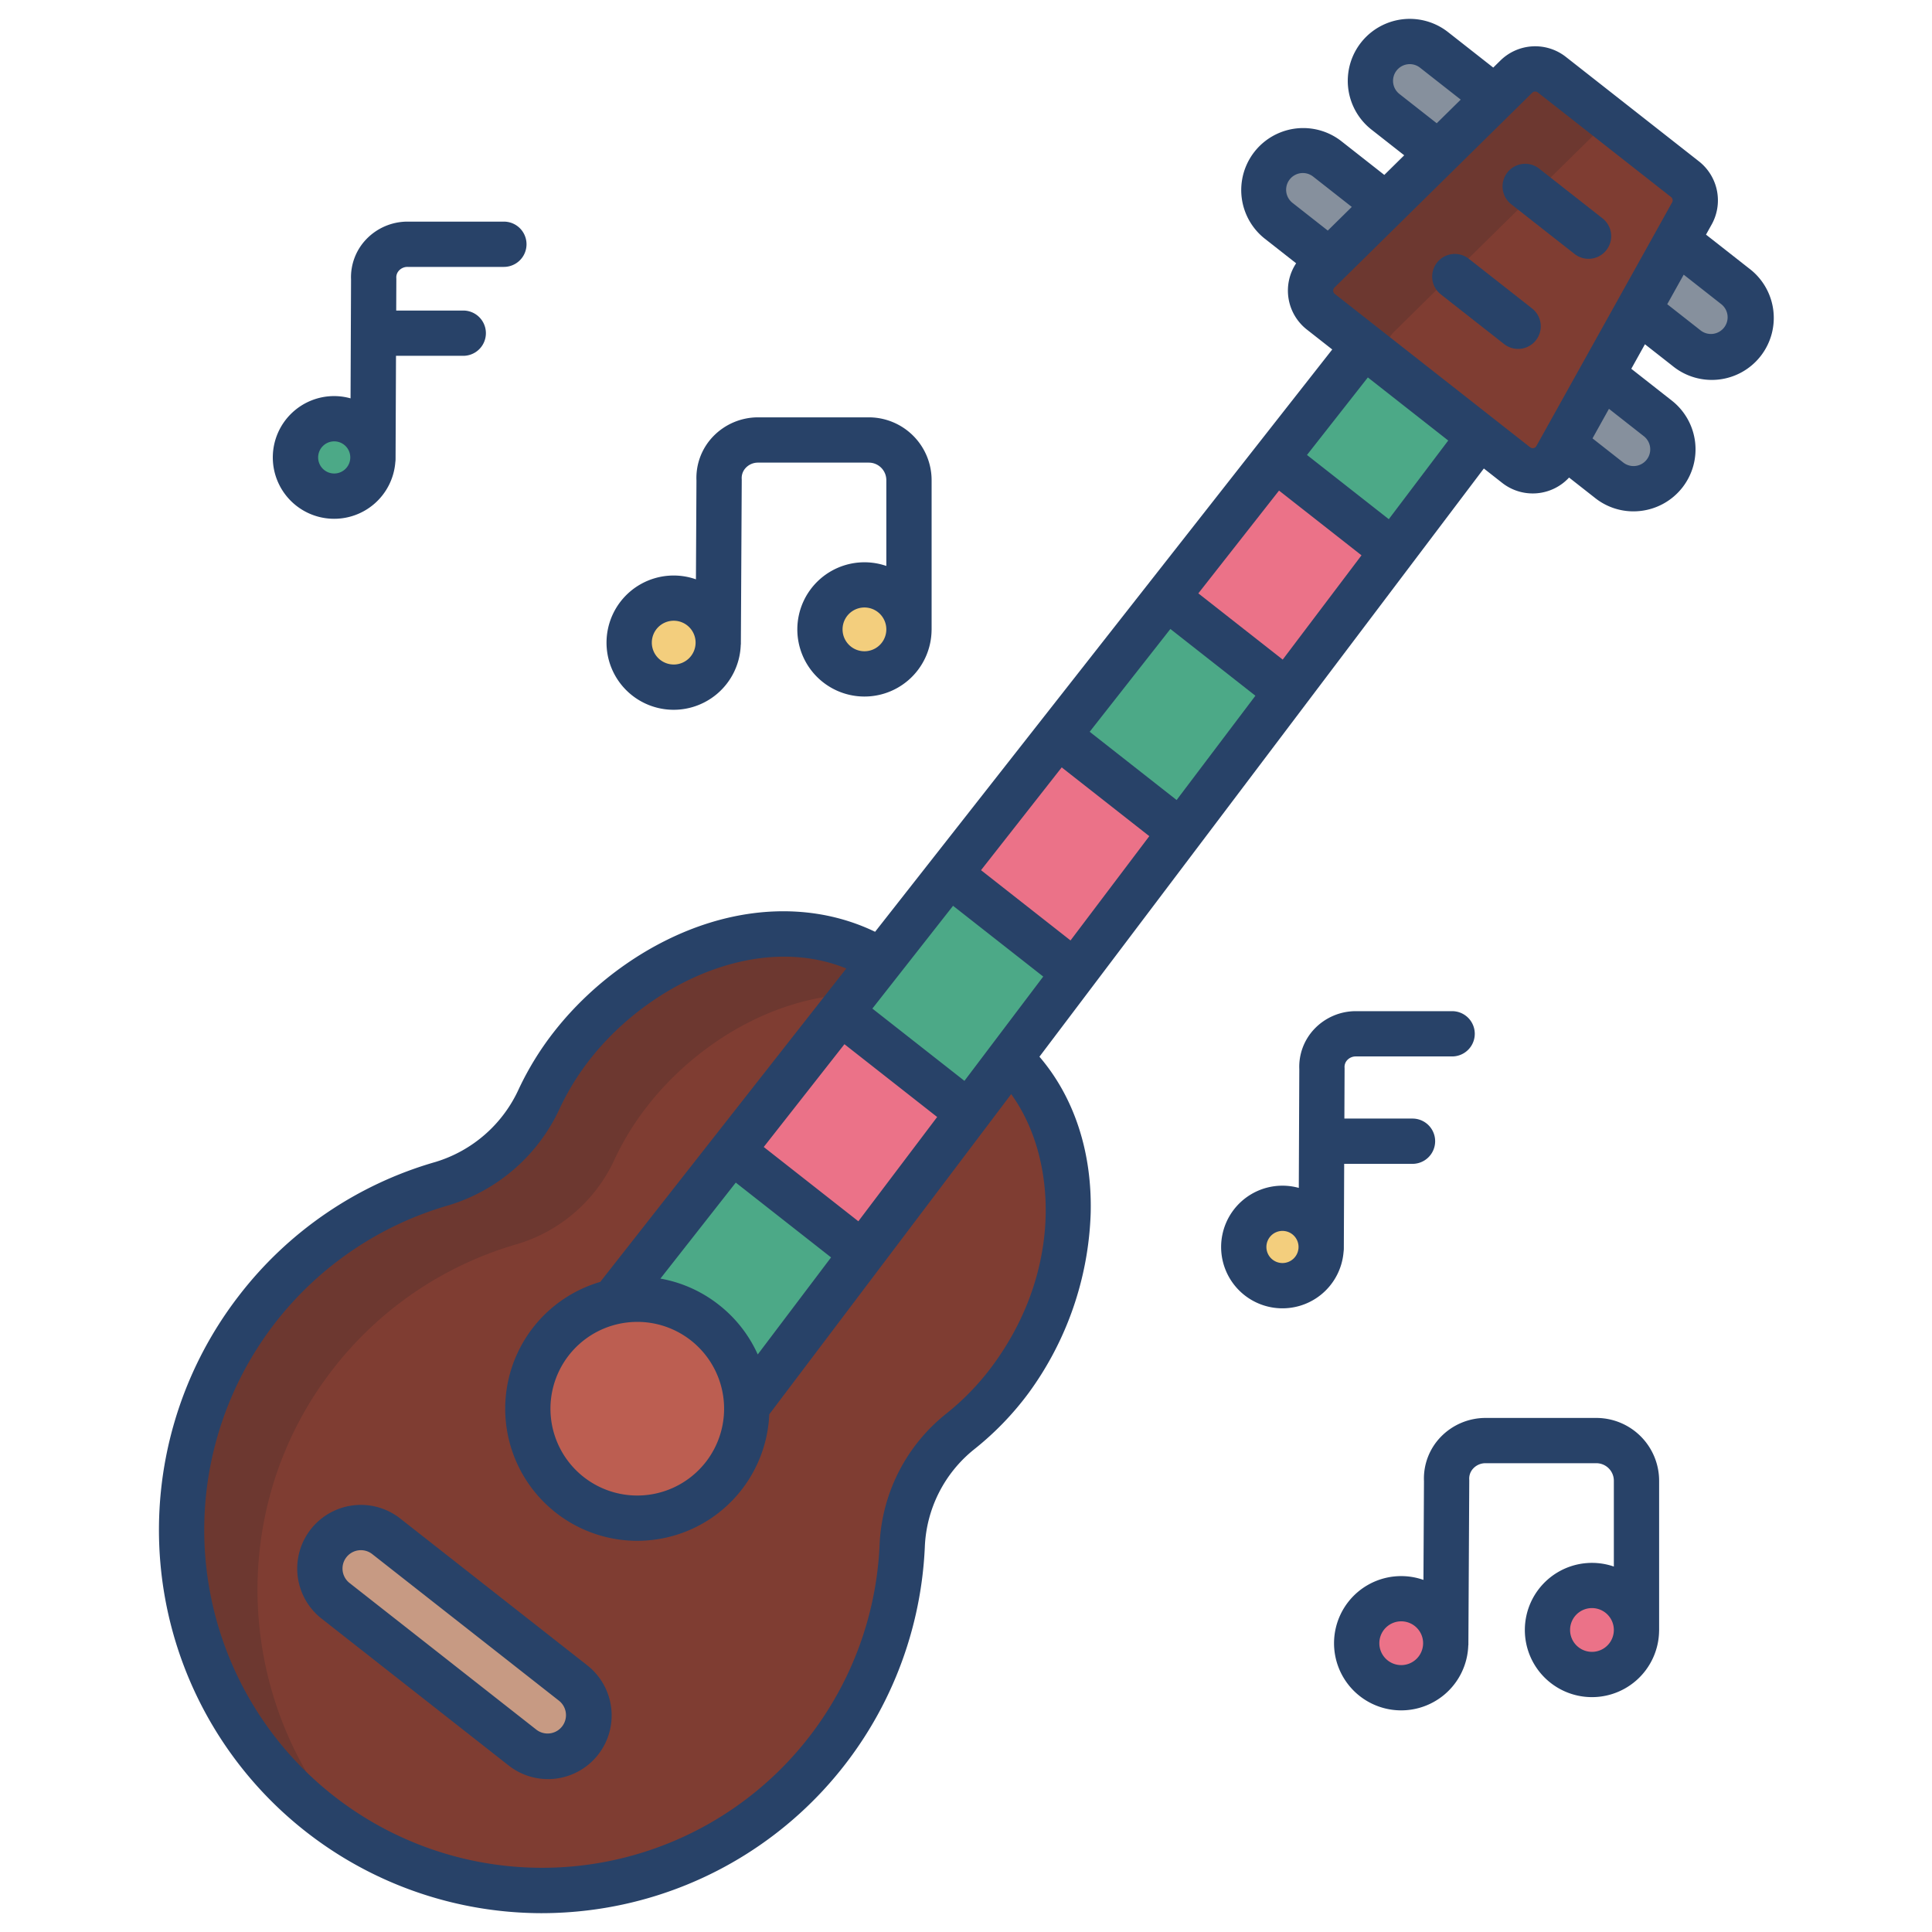 <svg id="Layer_1" height="512" viewBox="0 0 512 512" width="512" xmlns="http://www.w3.org/2000/svg" data-name="Layer 1"><path d="m88.57 110.97a10.255 10.255 0 1 1 -10.26 10.25 10.253 10.253 0 0 1 10.26-10.25z" fill="#4ca987"/><circle cx="178.54" cy="170.31" fill="#f3ce7d" r="11.8"/><path d="m229.09 155a11.8 11.8 0 1 1 -11.8 11.8 11.8 11.8 0 0 1 11.8-11.8z" fill="#f3ce7d"/><circle cx="339.87" cy="330.46" fill="#f3ce7d" r="10.26"/><circle cx="421.89" cy="431.96" fill="#eb7288" r="11.8"/><circle cx="371.34" cy="435.47" fill="#eb7288" r="11.8"/><path d="m267.62 280.47-34.11-25.85c-26.81-16.45-62.22-2.64-81.88 22.4a72.983 72.983 0 0 0 -8.69 14.08 41.516 41.516 0 0 1 -25.82 22.58 95.071 95.071 0 0 0 -49.13 33.46c-32.09 41.61-24.22 102.02 17.43 134.06a95.541 95.541 0 0 0 153.67-71.5 40.949 40.949 0 0 1 15.36-30.32 73.718 73.718 0 0 0 13.35-13.83c18.67-25.22 22.03-64.11-.18-85.08z" fill="#7f3d32"/><path d="m439.34 110.88a10.427 10.427 0 0 1 -12.87 16.41l-12.17-9.56 10.27-18.44z" fill="#86909d"/><path d="m459.77 75.82a10.423 10.423 0 1 1 -12.87 16.4l-12.8-10.04 10.28-18.45z" fill="#86909d"/><path d="m396.17 25.89-14.98 14.75-14.03-11.01a10.427 10.427 0 1 1 12.88-16.4z" fill="#86909d"/><path d="m367.3 54.33-14.97 14.76-13.5-10.6a10.427 10.427 0 0 1 12.87-16.41z" fill="#86909d"/><path d="m446.55 47.5-35.31-27.72a7.125 7.125 0 0 0 -9.4.52l-52.41 51.64a7.126 7.126 0 0 0 .6 10.67l51.77 40.64a7.124 7.124 0 0 0 10.51-1.95l35.96-64.55a7.124 7.124 0 0 0 -1.72-9.25z" fill="#7f3d32"/><path d="m151.83 445.98a10.869 10.869 0 1 1 -13.42 17.1l-49.48-38.85a10.869 10.869 0 1 1 13.42-17.1z" fill="#c79a83"/><path d="m267.62 280.47-34.11-25.85c-26.81-16.45-62.22-2.64-81.88 22.4a72.983 72.983 0 0 0 -8.69 14.08 41.516 41.516 0 0 1 -25.82 22.58 95.071 95.071 0 0 0 -49.13 33.46c-32.09 41.61-24.22 102.02 17.43 134.06a96.376 96.376 0 0 0 9.118 6.211c-31.9-33.486-35.61-86.588-6.548-124.272a95.071 95.071 0 0 1 49.13-33.46 41.516 41.516 0 0 0 25.82-22.58 72.983 72.983 0 0 1 8.69-14.08c19.66-25.04 55.07-38.85 81.88-22.4l17.028 12.9c-.924-1.046-1.884-2.073-2.918-3.049z" fill="#6d3830"/><path d="m411.24 19.78a7.125 7.125 0 0 0 -9.4.52l-52.41 51.64a7.126 7.126 0 0 0 .6 10.67l18.742 14.713a7.125 7.125 0 0 1 .658-9.384l52.41-51.639a7.125 7.125 0 0 1 9.4-.52z" fill="#6d3830"/><path d="m341.03 183.3-28.11 37.21-32.57-25.57 28.8-36.68z" fill="#4ca987"/><path d="m369.15 146.08-28.12 37.22-31.88-25.04 28.79-36.67z" fill="#eb7288"/><path d="m392.13 115.66-22.98 30.42-31.21-24.49 23.54-29.99z" fill="#4ca987"/><path d="m193.97 304.98-31.42 40.03 35.33 27.76 30.7-40.63z" fill="#4ca987"/><path d="m256.69 294.93-28.11 37.21-34.61-27.16 28.8-36.68z" fill="#eb7288"/><path d="m284.8 257.72-17.18 22.75-10.93 14.46-33.92-26.63 10.74-13.68 18.05-23z" fill="#4ca987"/><path d="m312.92 220.51-28.12 37.21-33.24-26.1 28.79-36.68z" fill="#eb7288"/><path d="m162.55 345.01a29.009 29.009 0 1 1 -16.49 10.4 28.91 28.91 0 0 1 16.49-10.4z" fill="#bc5e51"/><g fill="#284268"><path d="m230.248 110.6h-29.348a16.53 16.53 0 0 0 -11.951 5.105 15.842 15.842 0 0 0 -4.38 11.656l-.14 26.166a17.791 17.791 0 1 0 11.88 17.31h.027l.233-43.566c0-.115 0-.231-.008-.346a3.913 3.913 0 0 1 1.093-2.96 4.421 4.421 0 0 1 3.246-1.365h29.347a4.644 4.644 0 0 1 4.639 4.639v22.743a17.789 17.789 0 1 0 11.992 16.983h.008v-39.722a16.658 16.658 0 0 0 -16.638-16.643zm-51.709 65.5a5.8 5.8 0 1 1 5.8-5.8 5.8 5.8 0 0 1 -5.8 5.805zm56.347-9.281a5.8 5.8 0 1 1 0-.057z"/><path d="m88.571 104.966a16.259 16.259 0 1 0 16.194 17.53 6.02 6.02 0 0 0 .064-.81l.116-27.39h17.822a6 6 0 0 0 0-12h-17.767l.035-8.289c0-.113 0-.227-.009-.34a2.638 2.638 0 0 1 .737-1.994 3.062 3.062 0 0 1 2.254-.942h25.517a6 6 0 1 0 0-12h-25.52a15.157 15.157 0 0 0 -10.959 4.683 14.549 14.549 0 0 0 -4.024 10.686l-.06 14.188v.012l-.071 17.268a16.188 16.188 0 0 0 -4.329-.602zm0 20.517a4.259 4.259 0 1 1 4.258-4.258 4.264 4.264 0 0 1 -4.258 4.258z"/><path d="m423.049 375.769h-29.349a16.533 16.533 0 0 0 -11.952 5.1 15.85 15.85 0 0 0 -4.38 11.656l-.14 26.166a17.791 17.791 0 1 0 11.881 17.31h.027l.233-43.565c0-.117 0-.232-.008-.347a3.915 3.915 0 0 1 1.092-2.96 4.421 4.421 0 0 1 3.247-1.364h29.347a4.645 4.645 0 0 1 4.639 4.638v22.747a17.789 17.789 0 1 0 11.992 16.983h.007v-.155-.019-.019-39.533a16.657 16.657 0 0 0 -16.636-16.638zm-51.709 65.5a5.8 5.8 0 1 1 5.8-5.8 5.805 5.805 0 0 1 -5.8 5.801zm56.346-9.292a5.8 5.8 0 1 1 0-.038z"/><path d="m359.312 279.968h25.517a6 6 0 0 0 0-12h-25.517a15.162 15.162 0 0 0 -10.959 4.682 14.551 14.551 0 0 0 -4.024 10.692l-.134 31.464a16.251 16.251 0 1 0 11.868 16.926 5.992 5.992 0 0 0 .064-.809l.095-22.49h18.107a6 6 0 0 0 0-12h-18.055l.056-13.189c0-.113 0-.226-.009-.34a2.634 2.634 0 0 1 .737-1.994 3.064 3.064 0 0 1 2.254-.942zm-19.443 54.752a4.259 4.259 0 1 1 4.258-4.258 4.263 4.263 0 0 1 -4.258 4.258z"/><path d="m85.221 428.949 49.484 38.851a16.87 16.87 0 1 0 20.834-26.538l-49.485-38.848a16.869 16.869 0 0 0 -20.833 26.538zm6.587-16.275a4.875 4.875 0 0 1 6.837-.823l49.483 38.849a4.869 4.869 0 1 1 -6.013 7.66l-49.484-38.85a4.869 4.869 0 0 1 -.823-6.836z"/><path d="m63.237 343.474a101.551 101.551 0 0 0 80.22 163.537 103.177 103.177 0 0 0 12.8-.8 101.547 101.547 0 0 0 88.831-96.252 34.9 34.9 0 0 1 13.088-25.881 79.352 79.352 0 0 0 14.451-14.962 85.45 85.45 0 0 0 16.413-47.546c.417-16.265-4.379-30.794-13.577-41.532l117.772-155.882 4.856 3.812a13.114 13.114 0 0 0 17.73-1.411l6.939 5.448a16.3 16.3 0 0 0 10.111 3.509 16.562 16.562 0 0 0 2-.121 16.426 16.426 0 0 0 8.18-29.228l-10.742-8.434 3.618-6.5 7.267 5.7a16.426 16.426 0 1 0 20.283-25.831l-11.367-8.922 1.362-2.444a13.15 13.15 0 0 0 -3.217-16.957l-35.309-27.72a13.15 13.15 0 0 0 -17.312.973l-1.91 1.881-11.98-9.405a16.426 16.426 0 1 0 -20.286 25.841l8.672 6.808-5.275 5.2-11.445-8.989a16.427 16.427 0 0 0 -20.287 25.841l8.366 6.567a13.114 13.114 0 0 0 2.84 17.558l6.729 5.283-121.148 154.318c-13.025-6.282-28.365-7.17-43.794-2.405-15.61 4.82-30.63 15.314-41.21 28.79a79.428 79.428 0 0 0 -9.4 15.231 35.579 35.579 0 0 1 -22.051 19.368 100.78 100.78 0 0 0 -52.218 35.557zm372.4-227.87a4.426 4.426 0 0 1 -5.467 6.963l-8.14-6.39 4.362-7.831zm20.429-35.064a4.426 4.426 0 1 1 -5.466 6.96l-8.764-6.881 4.362-7.83zm-85.2-55.631a4.426 4.426 0 0 1 2.2-7.877 4.388 4.388 0 0 1 3.262.913l10.778 8.455-6.358 6.264zm35.187-.33a1.126 1.126 0 0 1 1.481-.084l35.309 27.72a1.124 1.124 0 0 1 .271 1.457c-.031.052-.061.1-.091.157l-35.9 64.438a1.122 1.122 0 0 1 -1.628.262l-51.757-40.636a1.121 1.121 0 0 1 -.094-1.681zm-54.174 36.526-9.345-7.337a4.426 4.426 0 1 1 5.466-6.968l10.237 8.037zm10.618 38.92 21.3 16.72-15.751 20.845-21.679-17.019zm-23.54 29.985 21.854 17.156-20.88 27.634-22.358-17.553zm-28.794 36.678 22.533 17.69-20.879 27.636-23.039-18.086zm-28.8 36.678 23.214 18.224-20.877 27.636-23.718-18.62zm-28.794 36.679 23.898 18.755-20.88 27.636-24.4-19.154zm-62.069 105.742a34.837 34.837 0 0 0 -15.484-6.945l19.971-25.44 25.252 19.824-19.429 25.714a34.838 34.838 0 0 0 -10.31-13.153zm-3.52 41.743a23.007 23.007 0 1 1 -20.848-37.05 23.531 23.531 0 0 1 2.8-.168 23.01 23.01 0 0 1 18.051 37.218zm15.42-83.567 21.385-27.24 24.572 19.291-20.884 27.636zm-83.616 15.485a47.578 47.578 0 0 0 29.591-25.8 67.35 67.35 0 0 1 7.975-12.924c15.888-20.238 44.527-33.578 67.926-24.064l-65.2 83.056a35.011 35.011 0 0 0 9.742 68.616 35.462 35.462 0 0 0 4.256-.256 35.007 35.007 0 0 0 30.79-33.266l64.112-84.856c12.168 16.762 13.8 46.637-4.986 72.017a67.382 67.382 0 0 1 -12.265 12.7 46.888 46.888 0 0 0 -17.625 34.765 89.532 89.532 0 1 1 -114.321-89.988z"/><path d="m400.5 54.136 16.827 13.21a6 6 0 0 0 7.41-9.438l-16.824-13.208a6 6 0 1 0 -7.411 9.438z"/><path d="m381.786 77.977 16.827 13.21a6 6 0 0 0 7.41-9.439l-16.823-13.209a6 6 0 0 0 -7.41 9.438z"/></g></svg>